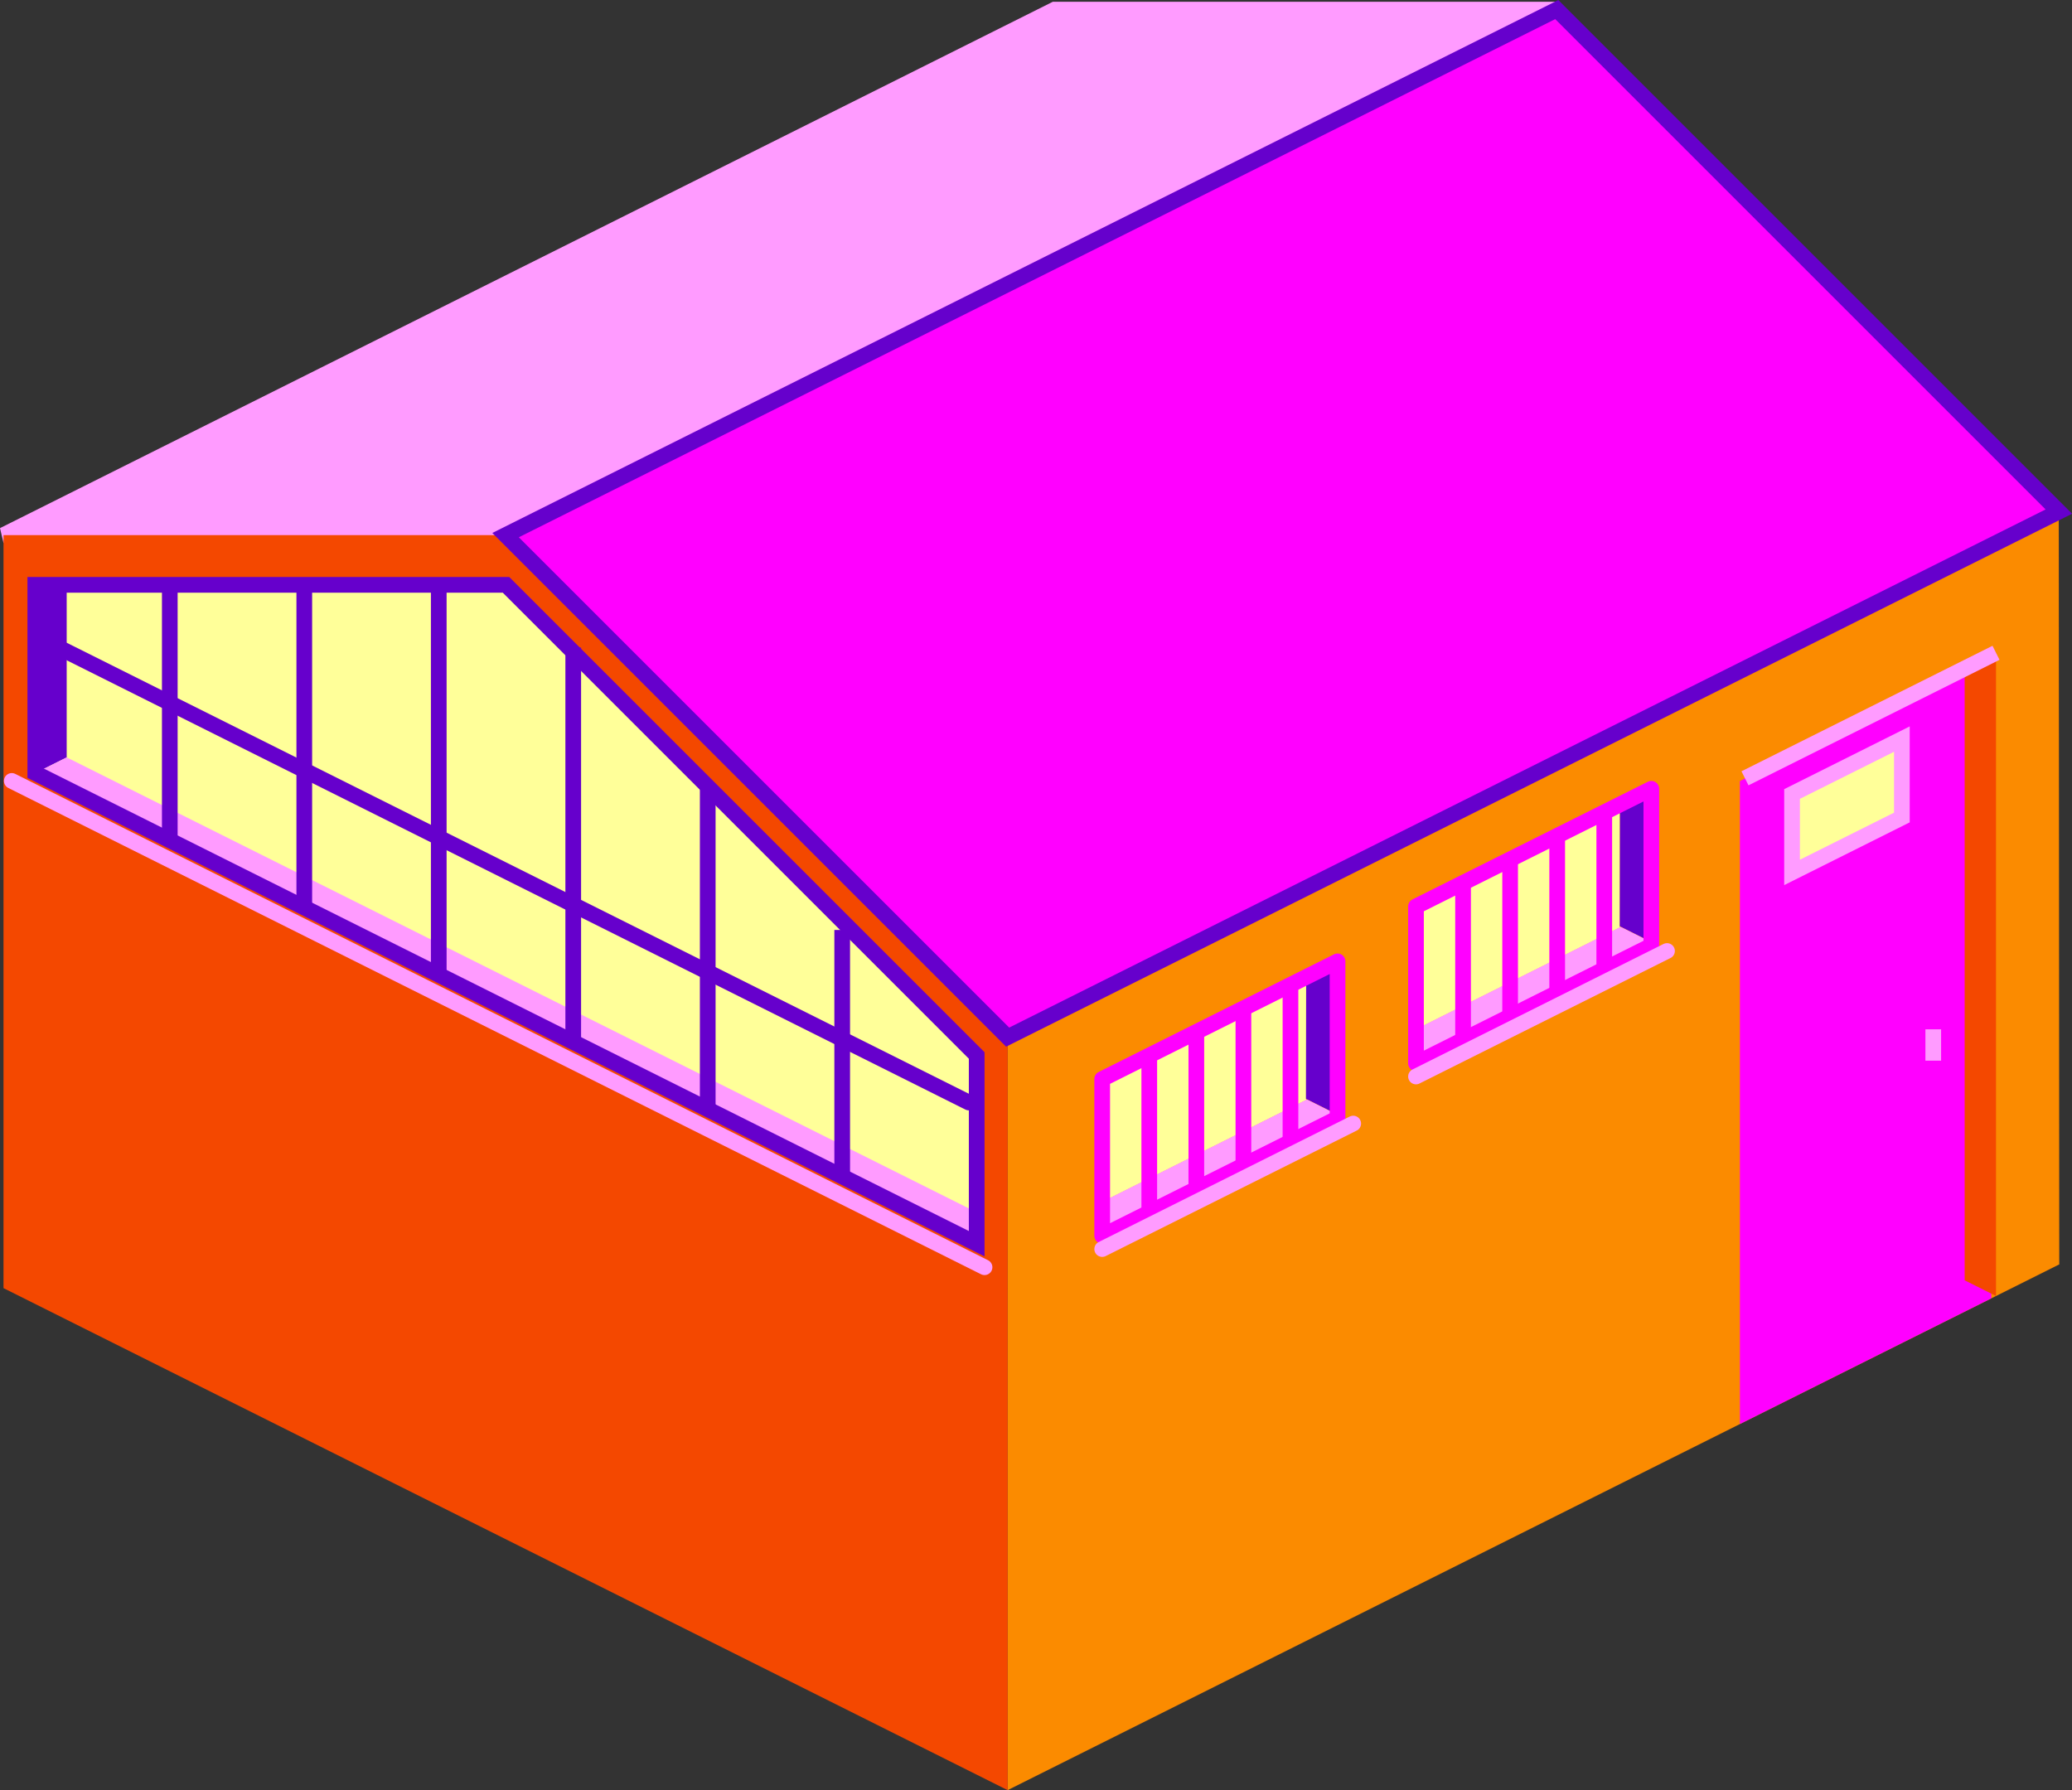 <?xml version="1.0" encoding="UTF-8" standalone="no"?>
<!-- Created with Inkscape (http://www.inkscape.org/) -->

<svg
   xmlns:dc="http://purl.org/dc/elements/1.1/"
   xmlns:cc="http://creativecommons.org/ns#"
   xmlns:rdf="http://www.w3.org/1999/02/22-rdf-syntax-ns#"
   xmlns:svg="http://www.w3.org/2000/svg"
   xmlns="http://www.w3.org/2000/svg"
   xmlns:xlink="http://www.w3.org/1999/xlink"
   xmlns:sodipodi="http://sodipodi.sourceforge.net/DTD/sodipodi-0.dtd"
   xmlns:inkscape="http://www.inkscape.org/namespaces/inkscape"
   width="132.062"
   height="114.112"
   id="svg5300"
   version="1.1"
   inkscape:version="0.48.5 r10040"
   sodipodi:docname="New document 5">
  <rect width="100%" height="100%" fill="#333333" stroke="none"/>
  <defs
     id="defs5302" />
  <sodipodi:namedview
     id="base"
     pagecolor="#ffffff"
     bordercolor="#666666"
     borderopacity="1.0"
     inkscape:pageopacity="0.0"
     inkscape:pageshadow="2"
     inkscape:zoom="0.35"
     inkscape:cx="65.72416"
     inkscape:cy="57.000737"
     inkscape:document-units="px"
     inkscape:current-layer="layer1"
     showgrid="false"
     fit-margin-top="0"
     fit-margin-left="0"
     fit-margin-right="0"
     fit-margin-bottom="0"
     inkscape:window-width="501"
     inkscape:window-height="434"
     inkscape:window-x="39"
     inkscape:window-y="66"
     inkscape:window-maximized="0" />
  <g
     inkscape:label="Layer 1"
     inkscape:groupmode="layer"
     id="layer1"
     transform="translate(-309.276,-475.251)">
    <g
       id="g4968"
       transform="translate(-257.349,441.251)">
      <path
         style="fill:#fb8b00;fill-opacity:1;stroke:none"
         d="m 697.844,66.612 -67,33.5 0,48 67,-33.5 0.031,0 z"
         id="path4837"
         inkscape:connector-curvature="0"
         sodipodi:nodetypes="cccccc" />
      <path
         inkscape:connector-curvature="0"
         id="path4857"
         d="m 633.849,34.611 -67,33.5 32,0 67,-33.5 z"
         style="fill:#ff9bff;fill-opacity:1;stroke:#ff9bff;stroke-width:1px;stroke-linecap:butt;stroke-linejoin:miter;stroke-opacity:1"
         sodipodi:nodetypes="ccccc" />
      <path
         inkscape:connector-curvature="0"
         id="path5994"
         d="m 630.849,100.111 -32,-32 -32,0 0,48 64,32 z"
         style="fill:#f44800;fill-opacity:1;stroke:none" />
      <path
         inkscape:connector-curvature="0"
         id="path4859"
         d="m 665.849,34.611 32,32 -67,33.5 -32,-32 z"
         style="fill:#ff00ff;fill-opacity:1;stroke:#6600cc;stroke-width:1px;stroke-linecap:butt;stroke-linejoin:miter;stroke-opacity:1"
         sodipodi:nodetypes="ccccc" />
      <g
         id="g12365"
         transform="translate(-341.969,58.508)">
        <g
           transform="matrix(-1,0,0,1,1877.654,-33.653)"
           id="g12351">
          <path
             sodipodi:nodetypes="ccccc"
             inkscape:connector-curvature="0"
             id="path4377"
             d="m 865.81,60.425 13,6.5 5.4e-4,7.841 -13,-6.5 z"
             style="fill:#ffff99;stroke:none" />
          <path
             sodipodi:nodetypes="ccccc"
             inkscape:connector-curvature="0"
             id="path4379"
             d="m 865.823,68.19 -2,1 -0.014,-9.765 2,1 z"
             style="fill:#6600cc;fill-opacity:1;stroke:none" />
          <path
             sodipodi:nodetypes="ccccc"
             inkscape:connector-curvature="0"
             id="path4381"
             d="m 865.765,68.226 13,6.5 0.044,2.199 -15.044,-7.699 z"
             style="fill:#ff9bff;fill-opacity:1;stroke:none" />
          <path
             sodipodi:nodetypes="ccccc"
             inkscape:connector-curvature="0"
             id="path4383"
             d="m 863.81,59.425 15,7.5 0,10 -15,-7.5 z"
             style="fill:none;stroke:#ff00ff;stroke-width:1px;stroke-linecap:round;stroke-linejoin:round;stroke-opacity:1" />
        </g>
        <path
           transform="translate(-28.5,-367.427)"
           inkscape:connector-curvature="0"
           id="path12357"
           d="m 1030.344,409.039 0,-10"
           style="fill:none;stroke:#ff00ff;stroke-width:1px;stroke-linecap:butt;stroke-linejoin:miter;stroke-opacity:1" />
        <path
           style="fill:none;stroke:#ff00ff;stroke-width:1px;stroke-linecap:butt;stroke-linejoin:miter;stroke-opacity:1"
           d="m 1004.844,40.112 0,-10"
           id="path12359"
           inkscape:connector-curvature="0" />
        <path
           inkscape:connector-curvature="0"
           id="path12361"
           d="m 1007.844,38.612 0,-10"
           style="fill:none;stroke:#ff00ff;stroke-width:1px;stroke-linecap:butt;stroke-linejoin:miter;stroke-opacity:1" />
        <path
           style="fill:none;stroke:#ff00ff;stroke-width:1px;stroke-linecap:butt;stroke-linejoin:miter;stroke-opacity:1"
           d="m 1010.844,37.112 0,-10"
           id="path12363"
           inkscape:connector-curvature="0" />
        <path
           style="fill:none;stroke:#ff9bff;stroke-width:1px;stroke-linecap:round;stroke-linejoin:miter;stroke-opacity:1"
           d="m 998.844,44.112 16,-8"
           id="path12515"
           inkscape:connector-curvature="0" />
      </g>
      <use
         x="0"
         y="0"
         xlink:href="#g12365"
         id="use12513"
         transform="translate(-20,11)"
         width="870"
         height="646.002" />
      <g
         id="g12654"
         transform="translate(-99.968,-39.333)">
        <path
           style="fill:#ffff99;fill-opacity:1;stroke:none"
           d="m 728.844,152.612 -60,-30 0,-12 30,0 30,30 z"
           id="path12612"
           inkscape:connector-curvature="0"
           sodipodi:nodetypes="cccccc" />
        <path
           transform="translate(-28.5,-367.427)"
           inkscape:connector-curvature="0"
           id="path12547"
           d="m 697.344,490.039 2,-1 0,-11 -2,0 z"
           style="fill:#6600cc;fill-opacity:1;stroke:none" />
        <path
           transform="translate(-28.5,-367.427)"
           inkscape:connector-curvature="0"
           id="path12549"
           d="m 699.344,489.039 58,29 0,2 -60,-30 z"
           style="fill:#ff9bff;fill-opacity:1;stroke:none" />
        <path
           sodipodi:nodetypes="cccccc"
           inkscape:connector-curvature="0"
           id="path12534"
           d="m 728.844,152.612 -60,-30 0,-12 30,0 30,30 z"
           style="fill:none;stroke:#6600cc;stroke-width:1px;stroke-linecap:butt;stroke-linejoin:miter;stroke-opacity:1" />
        <path
           inkscape:connector-curvature="0"
           id="path12562"
           d="m 667.344,123.112 62,31"
           style="fill:none;stroke:#ff9bff;stroke-width:1px;stroke-linecap:round;stroke-linejoin:miter;stroke-opacity:1" />
        <path
           sodipodi:nodetypes="cc"
           style="fill:none;stroke:#6600cc;stroke-width:1px;stroke-linecap:round;stroke-linejoin:miter;stroke-opacity:1"
           d="m 669.344,114.112 59,29.5"
           id="path12614"
           inkscape:connector-curvature="0" />
        <path
           sodipodi:nodetypes="cc"
           style="fill:none;stroke:#6600cc;stroke-width:1px;stroke-linecap:butt;stroke-linejoin:miter;stroke-opacity:1"
           d="m 685.987,131.184 0,-20.571"
           id="path12618"
           inkscape:connector-curvature="0" />
        <path
           sodipodi:nodetypes="cc"
           inkscape:connector-curvature="0"
           id="path12620"
           d="m 694.558,135.469 0,-24.857"
           style="fill:none;stroke:#6600cc;stroke-width:1px;stroke-linecap:butt;stroke-linejoin:miter;stroke-opacity:1" />
        <path
           sodipodi:nodetypes="cc"
           style="fill:none;stroke:#6600cc;stroke-width:1px;stroke-linecap:butt;stroke-linejoin:miter;stroke-opacity:1"
           d="m 703.129,139.755 0,-25.143"
           id="path12622"
           inkscape:connector-curvature="0" />
        <path
           sodipodi:nodetypes="cc"
           inkscape:connector-curvature="0"
           id="path12624"
           d="m 711.701,144.041 0,-20.429"
           style="fill:none;stroke:#6600cc;stroke-width:1px;stroke-linecap:butt;stroke-linejoin:miter;stroke-opacity:1" />
        <path
           sodipodi:nodetypes="cc"
           style="fill:none;stroke:#6600cc;stroke-width:1px;stroke-linecap:butt;stroke-linejoin:miter;stroke-opacity:1"
           d="m 720.272,148.326 0,-15.714"
           id="path12626"
           inkscape:connector-curvature="0" />
        <path
           sodipodi:nodetypes="cc"
           inkscape:connector-curvature="0"
           id="path12628"
           d="m 677.415,126.898 0,-16.286"
           style="fill:none;stroke:#6600cc;stroke-width:1px;stroke-linecap:butt;stroke-linejoin:miter;stroke-opacity:1" />
      </g>
      <rect
         style="fill:#ff00ff;fill-opacity:1;stroke:none"
         id="rect12767"
         width="17.924"
         height="40.984"
         x="-775.776"
         y="422.548"
         transform="matrix(-0.894,0.447,0,1,0,0)" />
      <path
         style="fill:#f44800;fill-opacity:1;stroke:none"
         d="m 693.844,116.612 -2,-1 0,-39 2,-1 z"
         id="path12782"
         inkscape:connector-curvature="0" />
      <path
         style="fill:#ff9bff;fill-opacity:1;stroke:#ff9bff;stroke-width:1px;stroke-linecap:butt;stroke-linejoin:miter;stroke-opacity:1"
         d="m 677.844,83.612 16,-8"
         id="path12780"
         inkscape:connector-curvature="0" />
      <path
         style="fill:none;stroke:#ff9bff;stroke-width:1px;stroke-linecap:butt;stroke-linejoin:miter;stroke-opacity:1"
         d="m 689.844,99.612 0,2"
         id="path12784"
         inkscape:connector-curvature="0" />
      <path
         style="fill:#ffff99;fill-opacity:1;stroke:#ff9bff;stroke-width:1px;stroke-linecap:butt;stroke-linejoin:miter;stroke-opacity:1"
         d="m 680.844,84.612 7,-3.5 0,5 -7,3.5 z"
         id="path12786"
         inkscape:connector-curvature="0"
         sodipodi:nodetypes="ccc" />
    </g>
  </g>
</svg>
